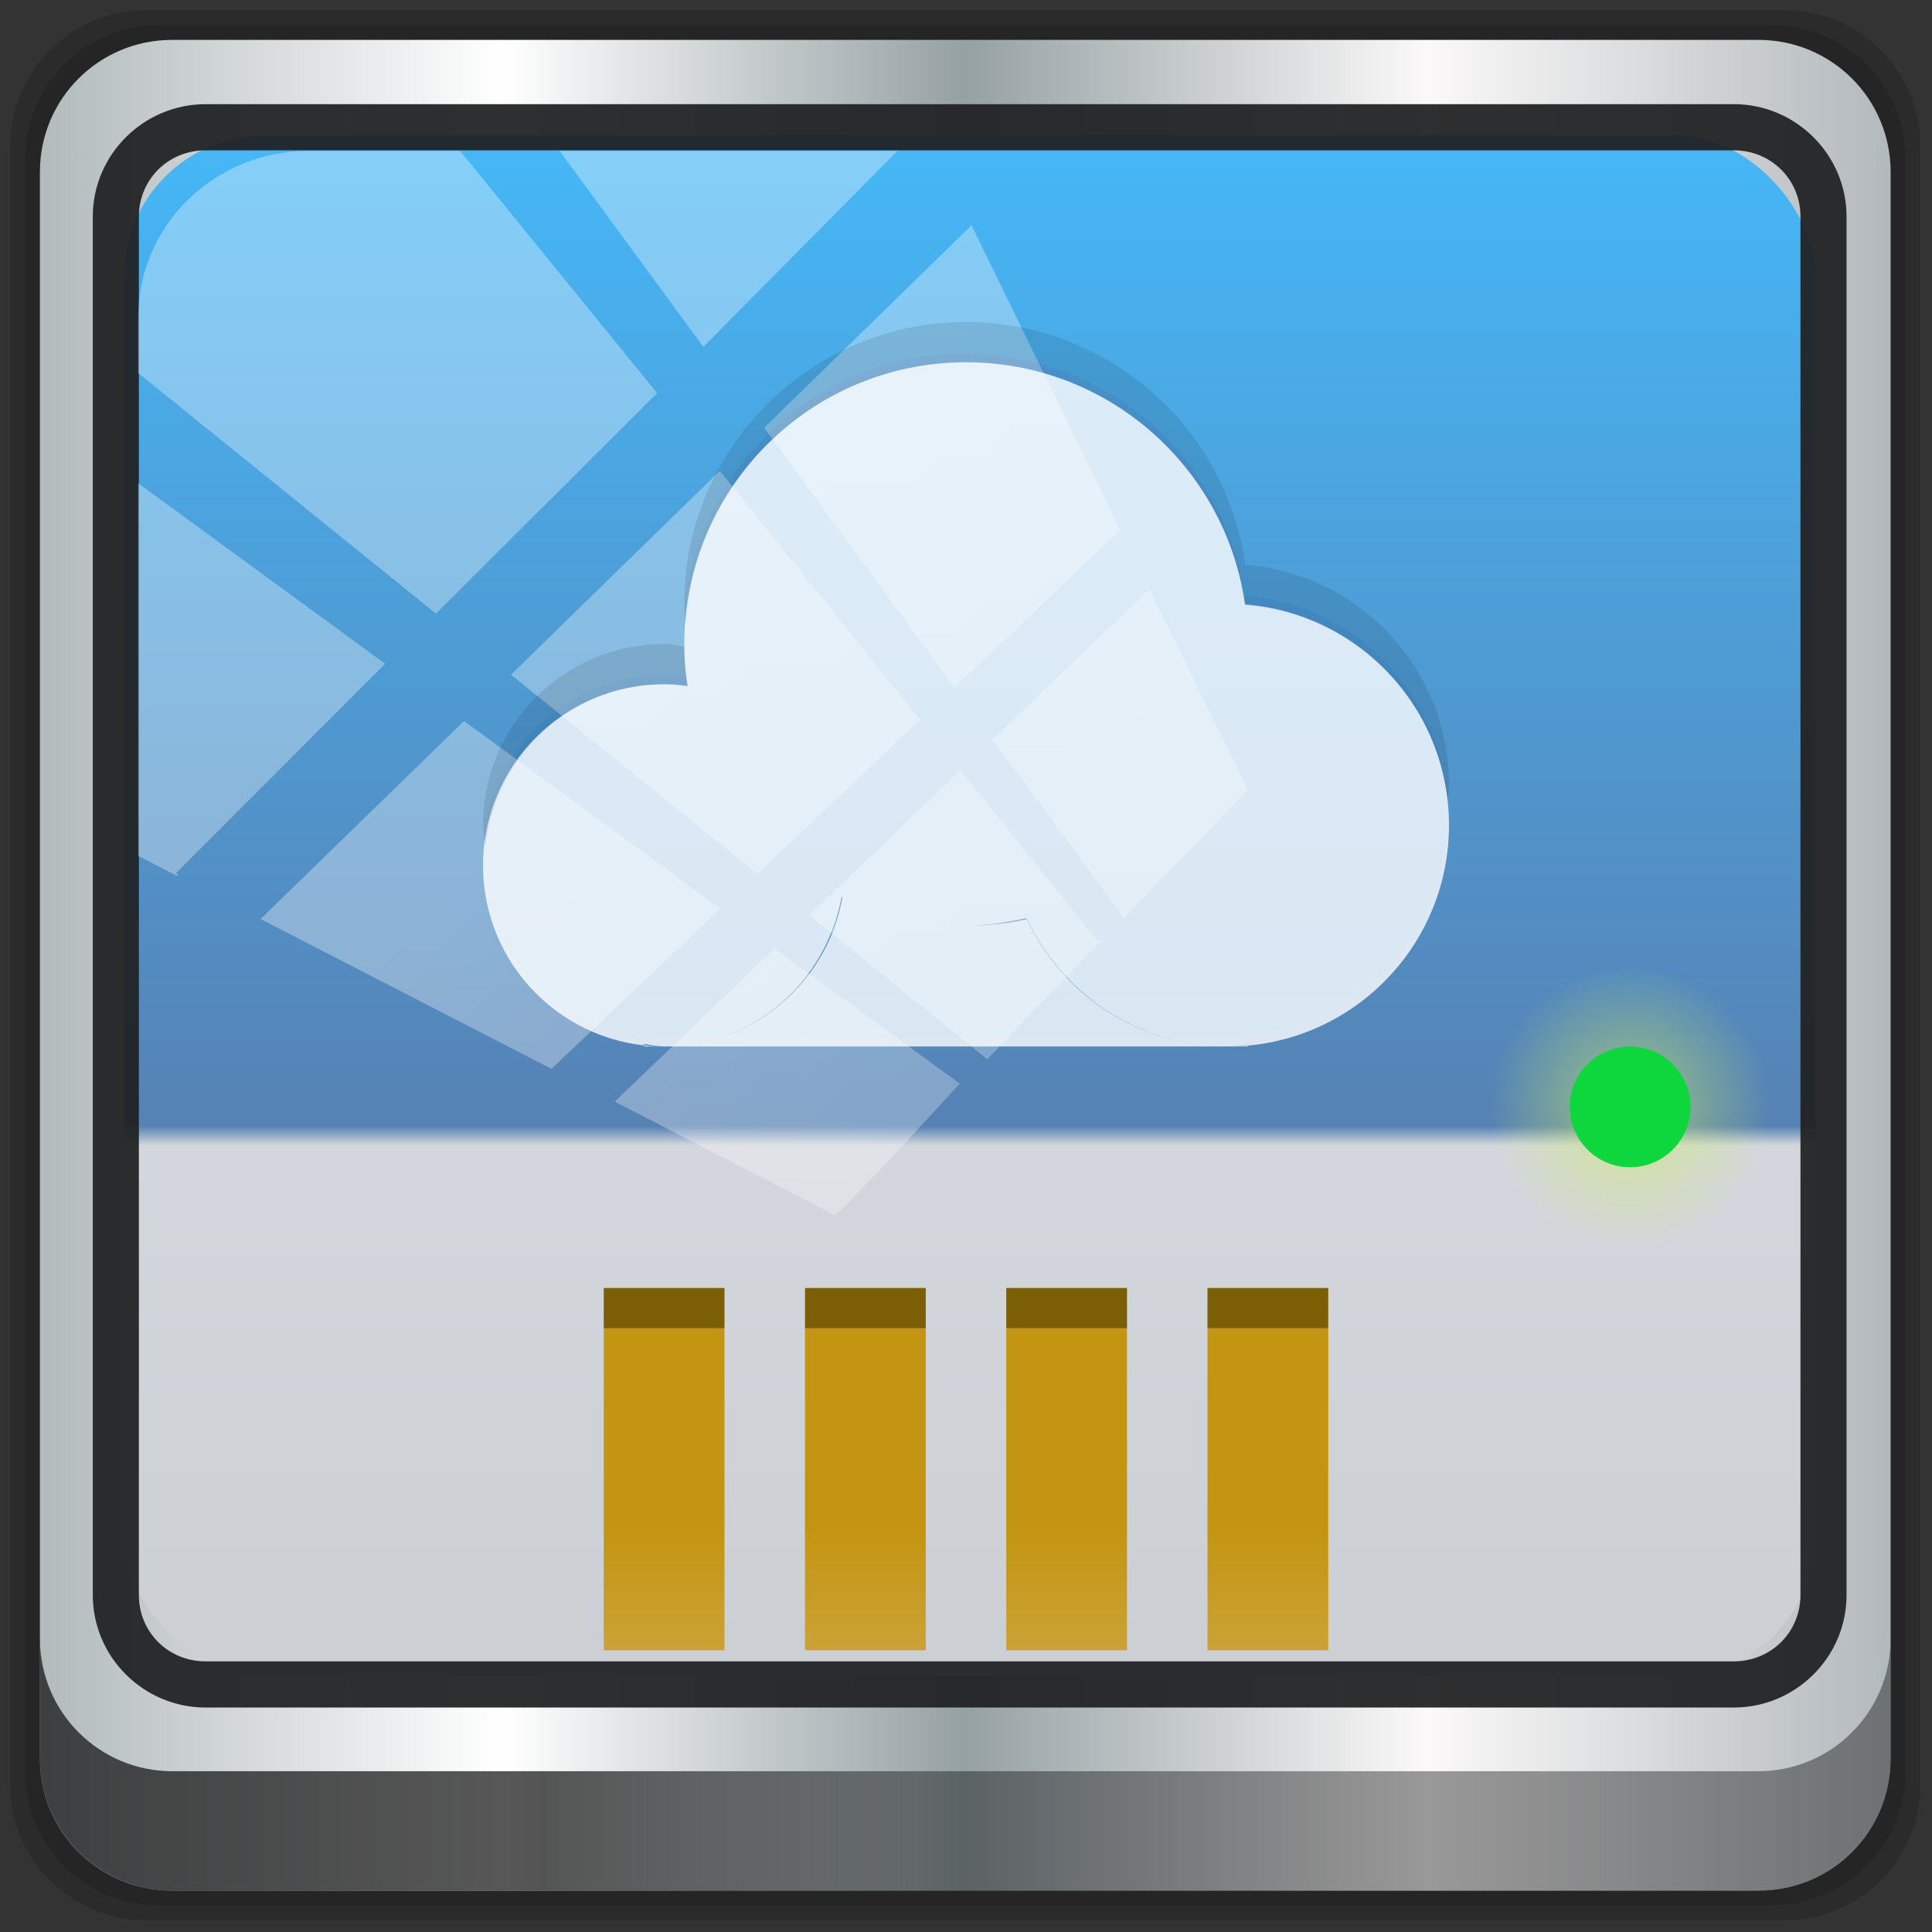 <?xml version="1.0" encoding="UTF-8" standalone="no"?>
<!-- Created with Inkscape (http://www.inkscape.org/) -->

<svg
   xmlns:dc="http://purl.org/dc/elements/1.1/"
   xmlns:cc="http://creativecommons.org/ns#"
   xmlns:rdf="http://www.w3.org/1999/02/22-rdf-syntax-ns#"
   xmlns:svg="http://www.w3.org/2000/svg"
   xmlns="http://www.w3.org/2000/svg"
   xmlns:xlink="http://www.w3.org/1999/xlink"
   xmlns:sodipodi="http://sodipodi.sourceforge.net/DTD/sodipodi-0.dtd"
   xmlns:inkscape="http://www.inkscape.org/namespaces/inkscape"
   width="48"
   height="48"
   id="svg4230"
   version="1.1"
   inkscape:version="0.92.2 5c3e80d, 2017-08-06"
   sodipodi:docname="pcloud.svg">
  <rect width="100%" height="100%" fill="#333333" stroke="none"/>
  <title
     id="title1452">Lila HD 48</title>
  <defs
     id="defs4232">
    <linearGradient
       id="linearGradient4028">
      <stop
         style="stop-color:#d6b872;stop-opacity:1;"
         offset="0"
         id="stop4030" />
      <stop
         style="stop-color:#c49511;stop-opacity:1;"
         offset="1"
         id="stop4032" />
    </linearGradient>
    <linearGradient
       id="linearGradient4016">
      <stop
         style="stop-color:#ceee5e;stop-opacity:1;"
         offset="0"
         id="stop4018" />
      <stop
         style="stop-color:#ceee5e;stop-opacity:0;"
         offset="1"
         id="stop4020" />
    </linearGradient>
    <linearGradient
       id="linearGradient3985">
      <stop
         style="stop-color:#4289c3;stop-opacity:1;"
         offset="0"
         id="stop3987" />
      <stop
         style="stop-color:#4fa0e2;stop-opacity:1;"
         offset="1"
         id="stop3989" />
    </linearGradient>
    <linearGradient
       id="linearGradient3911">
      <stop
         style="stop-color:#d3d3d5;stop-opacity:1;"
         offset="0"
         id="stop3913" />
      <stop
         style="stop-color:#e1e1e1;stop-opacity:1;"
         offset="1"
         id="stop3915" />
    </linearGradient>
    <linearGradient
       id="linearGradient3868">
      <stop
         style="stop-color:#375702;stop-opacity:1;"
         offset="0"
         id="stop3870" />
      <stop
         style="stop-color:#3a5c05;stop-opacity:1;"
         offset="1"
         id="stop3872" />
    </linearGradient>
    <linearGradient
       id="linearGradient3869">
      <stop
         style="stop-color:#fef3f1;stop-opacity:1;"
         offset="0"
         id="stop3871" />
      <stop
         style="stop-color:#ffe4e7;stop-opacity:1;"
         offset="1"
         id="stop3873" />
    </linearGradient>
    <linearGradient
       id="linearGradient4524">
      <stop
         style="stop-color:#4ea3e6;stop-opacity:1;"
         offset="0"
         id="stop4526" />
      <stop
         style="stop-color:#57aef3;stop-opacity:1;"
         offset="1"
         id="stop4528" />
    </linearGradient>
    <linearGradient
       id="linearGradient4512">
      <stop
         style="stop-color:#d9d2d1;stop-opacity:1;"
         offset="0"
         id="stop4514" />
      <stop
         style="stop-color:#fefcfc;stop-opacity:1;"
         offset="1"
         id="stop4516" />
    </linearGradient>
    <linearGradient
       id="linearGradient4243">
      <stop
         style="stop-color:#000000;stop-opacity:1;"
         offset="0"
         id="stop4245" />
      <stop
         style="stop-color:#000000;stop-opacity:0;"
         offset="1"
         id="stop4247" />
    </linearGradient>
    <linearGradient
       id="linearGradient4216">
      <stop
         style="stop-color:#a0c4e6;stop-opacity:1;"
         offset="0"
         id="stop4218" />
      <stop
         style="stop-color:#d0e2f1;stop-opacity:1;"
         offset="1"
         id="stop4220" />
    </linearGradient>
    <linearGradient
       id="linearGradient4208">
      <stop
         style="stop-color:#70a3d6;stop-opacity:1;"
         offset="0"
         id="stop4210" />
      <stop
         style="stop-color:#88b6e1;stop-opacity:1;"
         offset="1"
         id="stop4212" />
    </linearGradient>
    <linearGradient
       id="linearGradient4200">
      <stop
         style="stop-color:#427dbe;stop-opacity:1;"
         offset="0"
         id="stop4202" />
      <stop
         style="stop-color:#739bd1;stop-opacity:1;"
         offset="1"
         id="stop4204" />
    </linearGradient>
    <linearGradient
       id="linearGradient4192">
      <stop
         style="stop-color:#45b8f8;stop-opacity:1"
         offset="0"
         id="stop4194" />
      <stop
         id="stop1167"
         offset="0.625"
         style="stop-color:#5682b4;stop-opacity:1;" />
      <stop
         style="stop-color:#d3d7dd;stop-opacity:1"
         offset="0.637"
         id="stop1169" />
      <stop
         style="stop-color:#cbced2;stop-opacity:1"
         offset="1"
         id="stop4196" />
    </linearGradient>
    <radialGradient
       inkscape:collect="always"
       xlink:href="#linearGradient3688-166-749-5-9-1"
       id="radialGradient4351"
       gradientUnits="userSpaceOnUse"
       gradientTransform="matrix(2.32,0,0,0.4,28.618,28.6)"
       cx="4.993"
       cy="43.5"
       fx="4.993"
       fy="43.5"
       r="2.5" />
    <linearGradient
       id="linearGradient3688-166-749-5-9-1">
      <stop
         id="stop2883-0-2-9"
         style="stop-color:#181818;stop-opacity:1"
         offset="0" />
      <stop
         id="stop2885-5-3-8"
         style="stop-color:#181818;stop-opacity:0"
         offset="1" />
    </linearGradient>
    <linearGradient
       id="linearGradient3688-464-309-8-9-4">
      <stop
         id="stop2889-9-9-1"
         style="stop-color:#181818;stop-opacity:1"
         offset="0" />
      <stop
         id="stop2891-4-2-9"
         style="stop-color:#181818;stop-opacity:0"
         offset="1" />
    </linearGradient>
    <linearGradient
       id="linearGradient3702-501-757-0-4-0">
      <stop
         id="stop2895-0-2-1"
         style="stop-color:#181818;stop-opacity:0"
         offset="0" />
      <stop
         id="stop2897-2-8-2"
         style="stop-color:#181818;stop-opacity:1"
         offset="0.5" />
      <stop
         id="stop2899-6-1-6"
         style="stop-color:#181818;stop-opacity:0"
         offset="1" />
    </linearGradient>
    <linearGradient
       id="linearGradient3811-3">
      <stop
         style="stop-color:#000000;stop-opacity:1;"
         offset="0"
         id="stop3813-0" />
      <stop
         style="stop-color:#000000;stop-opacity:0;"
         offset="1"
         id="stop3815-0" />
    </linearGradient>
    <clipPath
       id="clipPath-887332295">
      <g
         id="g3945"
         transform="translate(0,-1004.362)">
        <rect
           id="rect3947"
           fill="#1890d0"
           width="46"
           height="46"
           x="1"
           y="1005.36"
           rx="4" />
      </g>
    </clipPath>
    <clipPath
       id="clipPath-867792831">
      <g
         id="g3940"
         transform="translate(0,-1004.362)">
        <rect
           id="rect3942"
           fill="#1890d0"
           width="46"
           height="46"
           x="1"
           y="1005.36"
           rx="4" />
      </g>
    </clipPath>
    <linearGradient
       gradientTransform="translate(-47.998,0.002)"
       gradientUnits="userSpaceOnUse"
       x2="47"
       x1="1"
       id="linearGradient3764">
      <stop
         id="stop3935"
         stop-opacity="1"
         stop-color="#e4e4e4" />
      <stop
         id="stop3937"
         stop-opacity="1"
         stop-color="#eee"
         offset="1" />
    </linearGradient>
    <linearGradient
       inkscape:collect="always"
       xlink:href="#linearGradient4512"
       id="linearGradient4554"
       gradientUnits="userSpaceOnUse"
       x1="12.5"
       y1="28"
       x2="12.5"
       y2="17" />
    <clipPath
       id="clipPath-368322014">
      <g
         transform="translate(0,-1004.362)"
         id="g17">
        <path
           style="fill:#1890d0"
           inkscape:connector-curvature="0"
           d="m -24,13 c 0,1.105 -0.672,2 -1.5,2 -0.828,0 -1.5,-0.895 -1.5,-2 0,-1.105 0.672,-2 1.5,-2 0.828,0 1.5,0.895 1.5,2 z"
           transform="matrix(15.333,0,0,11.5,415,878.862)"
           id="path19" />
      </g>
    </clipPath>
    <linearGradient
       inkscape:collect="always"
       xlink:href="#linearGradient3869"
       id="linearGradient3875"
       x1="24"
       y1="8"
       x2="24"
       y2="38"
       gradientUnits="userSpaceOnUse"
       gradientTransform="translate(-44,1004.362)" />
    <linearGradient
       inkscape:collect="always"
       xlink:href="#linearGradient3869"
       id="linearGradient3908"
       x1="-44.231"
       y1="3"
       x2="-44.231"
       y2="28"
       gradientUnits="userSpaceOnUse"
       gradientTransform="matrix(1.3,0,0,1.04,82.5,6.88)" />
    <clipPath
       id="clipPath-368322014-4">
      <g
         transform="translate(0,-1004.362)"
         id="g17-3">
        <path
           style="fill:#1890d0"
           inkscape:connector-curvature="0"
           d="m -24,13 c 0,1.105 -0.672,2 -1.5,2 -0.828,0 -1.5,-0.895 -1.5,-2 0,-1.105 0.672,-2 1.5,-2 0.828,0 1.5,0.895 1.5,2 z"
           transform="matrix(15.333,0,0,11.5,415,878.862)"
           id="path19-0" />
      </g>
    </clipPath>
    <linearGradient
       inkscape:collect="always"
       xlink:href="#linearGradient3868"
       id="linearGradient3874"
       x1="24"
       y1="1015.362"
       x2="24"
       y2="1039.362"
       gradientUnits="userSpaceOnUse" />
    <linearGradient
       inkscape:collect="always"
       xlink:href="#linearGradient4524-0"
       id="linearGradient4530-7"
       x1="24"
       y1="46"
       x2="24"
       y2="2"
       gradientUnits="userSpaceOnUse" />
    <linearGradient
       id="linearGradient4524-0">
      <stop
         style="stop-color:#76bc19;stop-opacity:1;"
         offset="0"
         id="stop4526-6" />
      <stop
         style="stop-color:#85d509;stop-opacity:1;"
         offset="1"
         id="stop4528-0" />
    </linearGradient>
    <linearGradient
       id="linearGradient6139-0">
      <stop
         id="stop6141-2"
         offset="0"
         style="stop-color:#b2babc;stop-opacity:1" />
      <stop
         style="stop-color:#ffffff;stop-opacity:1;"
         offset="0.25"
         id="stop6151-0" />
      <stop
         style="stop-color:#96a1a4;stop-opacity:1"
         offset="0.5"
         id="stop6147-1" />
      <stop
         id="stop6149-4"
         offset="0.75"
         style="stop-color:#fbf9f9;stop-opacity:1;" />
      <stop
         id="stop6143-4"
         offset="1"
         style="stop-color:#b2b9bc;stop-opacity:1" />
    </linearGradient>
    <linearGradient
       id="linearGradient3832-0-6-1-1">
      <stop
         style="stop-color:#000000;stop-opacity:1;"
         offset="0"
         id="stop3834-6-3-7-1" />
      <stop
         id="stop3872-2-4"
         offset="0.1"
         style="stop-color:#000000;stop-opacity:0.588;" />
      <stop
         style="stop-color:#000000;stop-opacity:0.588;"
         offset="0.9"
         id="stop3844-6-2-7-6" />
      <stop
         style="stop-color:#000000;stop-opacity:1;"
         offset="1"
         id="stop3836-5-0-2-9" />
    </linearGradient>
    <linearGradient
       id="linearGradient3737">
      <stop
         offset="0"
         style="stop-color:#ffffff;stop-opacity:1"
         id="stop3739" />
      <stop
         offset="1"
         style="stop-color:#ffffff;stop-opacity:0"
         id="stop3741" />
    </linearGradient>
    <clipPath
       id="clipPath4156-4-1"
       clipPathUnits="userSpaceOnUse">
      <path
         inkscape:connector-curvature="0"
         id="path4158-0-8"
         d="m 27.046,-55.695 -14.214,13.321 h 0.061 l 15.653,21.771 10.231,-10.546 C 38.562,-32.302 27.468,-54.819 27.046,-55.695 Z M 9.647,-39.383 -5.241,-25.321 15.988,-7.806 26.372,-18.383 Z m 31.491,12.951 -9.741,9.714 8.945,12.458 7.781,-7.555 z m -49.84,4.379 -13.754,12.982 26.283,13.846 0.061,-0.062 -0.123,-0.062 L 13.599,-5.401 -8.702,-22.053 Z m 38.015,7.401 -9.803,9.775 11.579,9.559 7.628,-7.401 -8.669,-11.009 z m 20.187,5.674 -7.383,7.216 6.188,8.542 5.82,-6.137 z m -32.195,6.322 -9.557,9.498 13.662,7.185 7.934,-7.678 z m 23.312,2.374 -7.107,6.938 8.363,6.907 5.361,-5.674 -0.061,-0.092 -0.092,0.123 -6.464,-8.203 z m -8.73,8.542 -7.505,7.339 10.354,5.458 c 1.397,-1.321 5.675,-6.123 5.851,-6.322 z"
         style="opacity:0.6;fill:#ffffff;fill-opacity:1;stroke:none" />
    </clipPath>
    <linearGradient
       id="ButtonShadow-16"
       gradientTransform="scale(1.006,0.994)"
       x1="45.448"
       y1="92.54"
       x2="45.448"
       y2="7.017"
       gradientUnits="userSpaceOnUse">
      <stop
         style="stop-color:#000000;stop-opacity:1;"
         offset="0"
         id="stop3750-6" />
      <stop
         style="stop-color:#000000;stop-opacity:0.588;"
         offset="1"
         id="stop3752-4" />
    </linearGradient>
    <clipPath
       clipPathUnits="userSpaceOnUse"
       id="clipPath4355-7">
      <rect
         style="fill:#ffffff;fill-opacity:1;fill-rule:nonzero;stroke:none"
         id="rect4357-5"
         width="84"
         height="80"
         x="6"
         y="6"
         rx="6"
         ry="6" />
    </clipPath>
    <clipPath
       clipPathUnits="userSpaceOnUse"
       id="clipPath4355-9">
      <rect
         style="fill:#ffffff;fill-opacity:1;fill-rule:nonzero;stroke:none"
         id="rect4357-1"
         width="84"
         height="80"
         x="6"
         y="6"
         rx="6"
         ry="6" />
    </clipPath>
    <clipPath
       clipPathUnits="userSpaceOnUse"
       id="clipPath4355-1">
      <rect
         style="fill:#ffffff;fill-opacity:1;fill-rule:nonzero;stroke:none"
         id="rect4357-9"
         width="84"
         height="80"
         x="6"
         y="6"
         rx="6"
         ry="6" />
    </clipPath>
    <clipPath
       clipPathUnits="userSpaceOnUse"
       id="clipPath3943-52-0">
      <path
         id="path3945-4-1"
         d="m 69.781,20.844 -5,3.438 c 5.587,5.537 9,13.328 9,21.812 0,8.434 -3.377,16.096 -8.906,21.625 l 5,3.438 C 76.078,64.576 80,55.844 80,46.094 c 2e-6,-9.797 -3.963,-18.66 -10.219,-25.25 z M 40,24.062 28.906,36.219 H 21.5 c -0.823,0 -1.5,0.677 -1.5,1.5 v 1 14.844 1 c 0,0.823 0.684,1.61 1.5,1.5 h 7.406 L 40,68 V 66 26.062 Z m 20.594,3.281 -5,3.438 L 55.5,30.875 c 3.938,3.89 6.406,9.25 6.406,15.219 0,5.921 -2.43,11.148 -6.312,15.031 l 0.094,0.094 5.094,3.438 c 4.475,-4.908 7.25,-11.402 7.25,-18.562 0,-7.231 -2.879,-13.831 -7.438,-18.75 z m -9.25,6.5 -5.219,3.625 c 2.222,2.218 3.719,5.24 3.719,8.625 0,3.337 -1.459,6.228 -3.625,8.438 l 5.219,3.625 c 2.822,-3.237 4.531,-7.434 4.531,-12.062 0,-4.673 -1.754,-9.001 -4.625,-12.25 z"
         style="color:#000000;display:inline;overflow:visible;visibility:visible;opacity:0.8;fill:#ff00ff;fill-opacity:1;fill-rule:nonzero;stroke:none;stroke-width:1;marker:none;enable-background:accumulate"
         inkscape:connector-curvature="0" />
    </clipPath>
    <linearGradient
       inkscape:collect="always"
       xlink:href="#linearGradient4192"
       id="linearGradient1165"
       x1="49.909"
       y1="6.444"
       x2="49.909"
       y2="86.865"
       gradientUnits="userSpaceOnUse" />
    <linearGradient
       gradientTransform="translate(-3.5623319e-7,7.0938131e-5)"
       inkscape:collect="always"
       xlink:href="#linearGradient6139-0"
       id="linearGradient1177"
       x1="1.641"
       y1="48.665"
       x2="94.157"
       y2="48.665"
       gradientUnits="userSpaceOnUse" />
    <linearGradient
       gradientTransform="translate(-3.5623319e-7,7.0938131e-5)"
       inkscape:collect="always"
       xlink:href="#linearGradient4192"
       id="linearGradient1165-7"
       x1="49.909"
       y1="6.444"
       x2="49.909"
       y2="86.865"
       gradientUnits="userSpaceOnUse" />
    <linearGradient
       gradientTransform="matrix(2.008,0,0,2.011,23.842,9.382)"
       inkscape:collect="always"
       xlink:href="#linearGradient3832-0-6-1-1"
       id="linearGradient4129"
       x1="1.5"
       y1="88.172"
       x2="94.5"
       y2="88.172"
       gradientUnits="userSpaceOnUse" />
    <radialGradient
       inkscape:collect="always"
       xlink:href="#linearGradient3737"
       id="radialGradient7462"
       gradientUnits="userSpaceOnUse"
       gradientTransform="matrix(1.958,0,0,0.099,91.925,170.559)"
       cx="13.948"
       cy="44.893"
       fx="13.948"
       fy="44.893"
       r="43.199" />
    <radialGradient
       inkscape:collect="always"
       xlink:href="#linearGradient3737"
       id="radialGradient7464"
       gradientUnits="userSpaceOnUse"
       gradientTransform="matrix(1.786,0,0,0.099,72.803,-204.939)"
       cx="13.948"
       cy="44.893"
       fx="13.948"
       fy="44.893"
       r="43.199" />
    <linearGradient
       inkscape:collect="always"
       xlink:href="#linearGradient4028"
       id="linearGradient4034"
       x1="33"
       y1="1050.362"
       x2="33"
       y2="1042.362"
       gradientUnits="userSpaceOnUse"
       gradientTransform="translate(-1,5)" />
    <linearGradient
       inkscape:collect="always"
       xlink:href="#linearGradient4028"
       id="linearGradient4038"
       gradientUnits="userSpaceOnUse"
       x1="33"
       y1="1050.362"
       x2="33"
       y2="1042.362"
       gradientTransform="translate(-6,5)" />
    <linearGradient
       inkscape:collect="always"
       xlink:href="#linearGradient4028"
       id="linearGradient4042"
       gradientUnits="userSpaceOnUse"
       gradientTransform="translate(-11,5)"
       x1="33"
       y1="1050.362"
       x2="33"
       y2="1042.362" />
    <linearGradient
       inkscape:collect="always"
       xlink:href="#linearGradient4028"
       id="linearGradient4046"
       gradientUnits="userSpaceOnUse"
       gradientTransform="translate(-16,5)"
       x1="33"
       y1="1050.362"
       x2="33"
       y2="1042.362" />
    <linearGradient
       inkscape:collect="always"
       xlink:href="#linearGradient3985"
       id="linearGradient3991"
       x1="24"
       y1="25"
       x2="24"
       y2="8"
       gradientUnits="userSpaceOnUse"
       gradientTransform="matrix(2.011,0,0,2.011,-0.354,0.412)" />
    <linearGradient
       gradientTransform="matrix(2.019,0,0,2.021,26.368,45.625)"
       inkscape:collect="always"
       xlink:href="#linearGradient3737"
       id="linearGradient4767"
       gradientUnits="userSpaceOnUse"
       x1="2.771"
       y1="-28.642"
       x2="50.528"
       y2="14.514" />
    <clipPath
       id="clipPath4156-4-1-2"
       clipPathUnits="userSpaceOnUse">
      <path
         inkscape:connector-curvature="0"
         id="path4158-0-8-3"
         d="m 27.046,-55.695 -14.214,13.321 h 0.061 l 15.653,21.771 10.231,-10.546 C 38.562,-32.302 27.468,-54.819 27.046,-55.695 Z M 9.647,-39.383 -5.241,-25.321 15.988,-7.806 26.372,-18.383 Z m 31.491,12.951 -9.741,9.714 8.945,12.458 7.781,-7.555 z m -49.84,4.379 -13.754,12.982 26.283,13.846 0.061,-0.062 -0.123,-0.062 L 13.599,-5.401 -8.702,-22.053 Z m 38.015,7.401 -9.803,9.775 11.579,9.559 7.628,-7.401 -8.669,-11.009 z m 20.187,5.674 -7.383,7.216 6.188,8.542 5.82,-6.137 z m -32.195,6.322 -9.557,9.498 13.662,7.185 7.934,-7.678 z m 23.312,2.374 -7.107,6.938 8.363,6.907 5.361,-5.674 -0.061,-0.092 -0.092,0.123 -6.464,-8.203 z m -8.73,8.542 -7.505,7.339 10.354,5.458 c 1.397,-1.321 5.675,-6.123 5.851,-6.322 z"
         style="opacity:0.6;fill:#ffffff;fill-opacity:1;stroke:none" />
    </clipPath>
    <radialGradient
       gradientTransform="translate(2.6411227e-8,1.5128443e-5)"
       inkscape:collect="always"
       xlink:href="#linearGradient4016"
       id="radialGradient4022"
       cx="40.5"
       cy="27.5"
       fx="40.5"
       fy="27.5"
       r="1.5"
       gradientUnits="userSpaceOnUse" />
  </defs>
  <sodipodi:namedview
     id="base"
     pagecolor="#ffffff"
     bordercolor="#666666"
     borderopacity="1.0"
     inkscape:pageopacity="0.0"
     inkscape:pageshadow="2"
     inkscape:zoom="6.2440241"
     inkscape:cx="25.936929"
     inkscape:cy="13.432144"
     inkscape:document-units="px"
     inkscape:current-layer="svg4230"
     showgrid="false"
     inkscape:showpageshadow="false"
     borderlayer="true"
     inkscape:window-width="1280"
     inkscape:window-height="945"
     inkscape:window-x="0"
     inkscape:window-y="20"
     inkscape:window-maximized="1"
     showguides="false"
     inkscape:guide-bbox="true">
    <inkscape:grid
       type="xygrid"
       id="grid4162" />
    <sodipodi:guide
       position="1,47"
       orientation="46,0"
       id="guide4163"
       inkscape:locked="false" />
    <sodipodi:guide
       position="1,1"
       orientation="0,46"
       id="guide4165"
       inkscape:locked="false" />
    <sodipodi:guide
       position="47,1"
       orientation="-46,0"
       id="guide4167"
       inkscape:locked="false" />
    <sodipodi:guide
       position="47,47"
       orientation="0,-46"
       id="guide4169"
       inkscape:locked="false" />
    <sodipodi:guide
       position="2,46"
       orientation="44,0"
       id="guide4173"
       inkscape:locked="false" />
    <sodipodi:guide
       position="2,2"
       orientation="0,44"
       id="guide4175"
       inkscape:locked="false" />
    <sodipodi:guide
       position="46,2"
       orientation="-44,0"
       id="guide4177"
       inkscape:locked="false" />
    <sodipodi:guide
       position="46,46"
       orientation="0,-44"
       id="guide4179"
       inkscape:locked="false" />
    <sodipodi:guide
       position="3,45"
       orientation="42,0"
       id="guide4183"
       inkscape:locked="false" />
    <sodipodi:guide
       position="45,3"
       orientation="-42,0"
       id="guide4187"
       inkscape:locked="false" />
    <sodipodi:guide
       position="45,45"
       orientation="0,-42"
       id="guide4189"
       inkscape:locked="false" />
    <sodipodi:guide
       position="3,45"
       orientation="42,0"
       id="guide4193"
       inkscape:locked="false" />
    <sodipodi:guide
       position="3,3"
       orientation="0,42"
       id="guide4195"
       inkscape:locked="false" />
    <sodipodi:guide
       position="45,3"
       orientation="-42,0"
       id="guide4197"
       inkscape:locked="false" />
    <sodipodi:guide
       position="45,45"
       orientation="0,-42"
       id="guide4199"
       inkscape:locked="false" />
    <sodipodi:guide
       position="3,10"
       orientation="7,0"
       id="guide4203"
       inkscape:locked="false" />
    <sodipodi:guide
       position="3,3"
       orientation="0,42"
       id="guide4205"
       inkscape:locked="false" />
    <sodipodi:guide
       position="45,3"
       orientation="-7,0"
       id="guide4207"
       inkscape:locked="false" />
    <sodipodi:guide
       position="45,10"
       orientation="0,-42"
       id="guide4209"
       inkscape:locked="false" />
  </sodipodi:namedview>
  <g
     inkscape:label="livello"
     inkscape:groupmode="layer"
     id="layer1"
     transform="translate(0,-1004.362)"
     style="display:inline">
    <g
       transform="translate(0,-1.7694937e-5)"
       style="display:inline"
       id="g1221">
      <path
         style="display:inline;opacity:0.15;fill:#000000;fill-opacity:1;fill-rule:nonzero;stroke:none;stroke-width:2.009"
         d="M 88.828,0.915 H 6.97 c -3.779,0 -6.821,3.042 -6.821,6.821 V 89.594 c 0,3.779 3.042,6.821 6.821,6.821 H 88.828 c 3.779,0 6.821,-3.042 6.821,-6.821 V 7.736 c 0,-3.779 -3.042,-6.821 -6.821,-6.821 z"
         id="path3288"
         inkscape:connector-curvature="0"
         transform="matrix(0.497,0,0,0.497,0.176,1004.157)" />
      <path
         inkscape:connector-curvature="0"
         id="path4085"
         d="M 88.188,1.661 H 7.61 c -3.72,0 -6.715,2.995 -6.715,6.715 V 88.954 c 0,3.72 2.995,6.715 6.715,6.715 H 88.188 c 3.72,0 6.715,-2.995 6.715,-6.715 V 8.376 c 0,-3.72 -2.995,-6.715 -6.715,-6.715 z"
         style="display:inline;opacity:0.15;fill:#000000;fill-opacity:1;fill-rule:nonzero;stroke:none;stroke-width:2.009"
         transform="matrix(0.497,0,0,0.497,0.176,1004.157)" />
      <path
         style="display:inline;fill:url(#linearGradient1177);fill-opacity:1;fill-rule:nonzero;stroke:none;stroke-width:2.009"
         d="M 87.549,2.407 H 8.249 c -3.661,0 -6.608,2.947 -6.608,6.608 V 88.315 c 0,3.661 2.947,6.608 6.608,6.608 H 87.549 c 3.661,0 6.608,-2.947 6.608,-6.608 V 9.015 c 0,-3.661 -2.947,-6.608 -6.608,-6.608 z"
         id="rect4251-1"
         inkscape:connector-curvature="0"
         transform="matrix(0.497,0,0,0.497,0.176,1004.157)" />
      <rect
         ry="7.037"
         rx="7.03"
         y="7.184"
         x="5.84"
         height="77.021"
         width="84.558"
         id="rect862"
         style="display:inline;opacity:1;fill:url(#linearGradient1165-7);fill-opacity:1;stroke:none;stroke-width:1.43;stroke-miterlimit:4;stroke-dasharray:none;stroke-opacity:1"
         transform="matrix(0.497,0,0,0.497,0.176,1004.157)" />
      <path
         inkscape:connector-curvature="0"
         id="path4989"
         d="m 9.923,5.62 c -3.1,0 -5.638,2.526 -5.638,5.617 v 68.917 c 0,3.09 2.538,5.617 5.638,5.617 H 86.315 c 3.1,0 5.638,-2.526 5.638,-5.617 V 11.236 c 0,-3.09 -2.538,-5.617 -5.638,-5.617 z m 0,2.307 H 86.315 c 1.878,0 3.335,1.472 3.335,3.309 v 68.917 c 0,1.837 -1.456,3.309 -3.335,3.309 H 9.923 c -1.878,0 -3.335,-1.472 -3.335,-3.309 V 11.236 c 0,-1.837 1.456,-3.309 3.335,-3.309 z"
         style="color:#000000;font-style:normal;font-variant:normal;font-weight:normal;font-stretch:normal;font-size:medium;line-height:normal;font-family:Sans;-inkscape-font-specification:Sans;text-indent:0;text-align:start;text-decoration:none;text-decoration-line:none;letter-spacing:normal;word-spacing:normal;text-transform:none;writing-mode:lr-tb;direction:ltr;baseline-shift:baseline;text-anchor:start;display:inline;overflow:visible;visibility:visible;fill:#202223;fill-opacity:0.937;stroke:none;stroke-width:4.774;marker:none;enable-background:accumulate"
         transform="matrix(0.497,0,0,0.497,0.176,1004.157)" />
      <path
         inkscape:connector-curvature="0"
         style="display:inline;opacity:0.658;fill:url(#linearGradient4129);fill-opacity:1;fill-rule:nonzero;stroke:none;stroke-width:2.009"
         d="m 1.641,82.333 v 5.969 c 0,3.661 2.961,6.622 6.622,6.622 H 87.535 c 3.661,0 6.622,-2.961 6.622,-6.622 v -5.969 c 0,3.661 -2.961,6.622 -6.622,6.622 H 8.263 c -3.661,0 -6.622,-2.961 -6.622,-6.622 z"
         id="path4118"
         transform="matrix(0.497,0,0,0.497,0.176,1004.157)" />
      <rect
         style="display:inline;opacity:0.55;fill:url(#radialGradient7462);fill-opacity:1;stroke:none;stroke-width:2.009"
         id="rect4131"
         width="83.811"
         height="4.228"
         x="5.496"
         y="80.747"
         rx="8.545"
         ry="8.545"
         transform="matrix(0.497,0,0,0.497,0.176,1004.157)" />
      <rect
         ry="8.536"
         rx="8.536"
         y="-89.765"
         x="6.446"
         height="4.228"
         width="76.35"
         id="rect4141"
         style="display:inline;opacity:0.669;fill:url(#radialGradient7464);fill-opacity:1;stroke:none;stroke-width:2.009"
         transform="matrix(0,0.497,-0.497,0,0.176,1004.157)" />
      <g
         id="g1049"
         style="display:inline;stroke-width:2.011"
         transform="translate(-2.1553014e-7,-5)">
        <rect
           style="fill:url(#linearGradient4034);fill-opacity:1;stroke:none"
           id="rect4026"
           width="3"
           height="8"
           x="30"
           y="1042.362" />
        <rect
           y="1042.362"
           x="25"
           height="8"
           width="3"
           id="rect4036"
           style="fill:url(#linearGradient4038);fill-opacity:1;stroke:none" />
        <rect
           style="fill:url(#linearGradient4042);fill-opacity:1;stroke:none"
           id="rect4040"
           width="3"
           height="8"
           x="20"
           y="1042.362" />
        <rect
           y="1042.362"
           x="15"
           height="8"
           width="3"
           id="rect4044"
           style="fill:url(#linearGradient4046);fill-opacity:1;stroke:none" />
        <rect
           style="fill:#7c5e04;fill-opacity:1;stroke:none"
           id="rect4048"
           width="3"
           height="1"
           x="15"
           y="1041.362" />
        <rect
           y="1041.362"
           x="20"
           height="1"
           width="3"
           id="rect4050"
           style="fill:#7c5e04;fill-opacity:1;stroke:none" />
        <rect
           style="fill:#7c5e04;fill-opacity:1;stroke:none"
           id="rect4052"
           width="3"
           height="1"
           x="25"
           y="1041.362" />
        <rect
           y="1041.362"
           x="30"
           height="1"
           width="3"
           id="rect4054"
           style="fill:#7c5e04;fill-opacity:1;stroke:none" />
      </g>
      <path
         d="m 41.679,44.783 c -0.748,4.243 -4.402,7.477 -8.859,7.477 h 28.147 c -4.456,0 -8.302,-2.611 -10.053,-6.409 -0.975,0.214 -1.976,0.377 -3.016,0.377 -2.231,0 -4.346,-0.521 -6.22,-1.445 z m 19.288,7.477 h 1.005 v -0.063 c -0.332,0.03 -0.666,0.063 -1.005,0.063 z m -28.147,0 c -0.345,0 -0.67,-0.088 -1.005,-0.126 V 52.26 Z M 61.973,32.154 c 0,7.773 -6.301,14.074 -14.074,14.074 -7.773,0 -14.074,-6.301 -14.074,-14.074 0,-7.773 6.301,-14.074 14.074,-14.074 7.773,0 14.074,6.301 14.074,14.074 z m 10.053,9.047 c 0,6.107 -4.951,11.058 -11.058,11.058 -6.107,0 -11.058,-4.951 -11.058,-11.058 0,-6.107 4.951,-11.058 11.058,-11.058 6.107,0 11.058,4.951 11.058,11.058 z m -30.158,2.01 c 0,4.997 -4.051,9.047 -9.047,9.047 -4.997,0 -9.047,-4.051 -9.047,-9.047 0,-4.997 4.051,-9.047 9.047,-9.047 4.997,0 9.047,4.051 9.047,9.047 z"
         style="display:inline;fill:url(#linearGradient3991);fill-opacity:1;stroke:none;stroke-width:4.042"
         id="rect3943"
         inkscape:connector-curvature="0"
         transform="matrix(0.497,0,0,0.497,0.176,1004.157)" />
      <rect
         transform="matrix(0.529,0,0,0.518,2.375,1023.651)"
         style="display:inline;opacity:0.333;fill:url(#linearGradient4767);fill-opacity:1;stroke:none;stroke-width:2.02"
         id="rect4146"
         width="75.966"
         height="69.024"
         x="2"
         y="-30"
         rx="7.989"
         ry="7.997"
         clip-path="url(#clipPath4156-4-1-2)" />
      <circle
         r="1.5"
         cy="27.5"
         cx="40.5"
         style="opacity:0.6;fill:url(#radialGradient4022);fill-opacity:1;stroke:none"
         id="path4006"
         transform="matrix(2.333,0,0,2.333,-54,967.696)" />
      <path
         inkscape:connector-curvature="0"
         id="path4000"
         style="opacity:0.798;fill:#ffffff;fill-opacity:1;stroke:none"
         d="m 20.906,1026.643 c -0.372,2.11 -2.189,3.719 -4.406,3.719 h 14 c -2.217,0 -4.129,-1.298 -5,-3.188 -0.485,0.106 -0.983,0.188 -1.5,0.188 -1.11,0 -2.162,-0.259 -3.094,-0.719 z M 30.5,1030.362 H 31 v -0.031 c -0.165,0.015 -0.331,0.031 -0.5,0.031 z m -14,0 c -0.172,0 -0.333,-0.044 -0.5,-0.062 v 0.062 z M 31,1020.362 c 0,3.866 -3.134,7 -7,7 -3.866,0 -7,-3.134 -7,-7 0,-3.866 3.134,-7 7,-7 3.866,0 7,3.134 7,7 z m 5,4.5 c 0,3.038 -2.462,5.5 -5.5,5.5 -3.038,0 -5.5,-2.462 -5.5,-5.5 0,-3.038 2.462,-5.5 5.5,-5.5 3.038,0 5.5,2.462 5.5,5.5 z m -15,1 c 0,2.485 -2.015,4.5 -4.5,4.5 -2.485,0 -4.5,-2.015 -4.5,-4.5 0,-2.485 2.015,-4.5 4.5,-4.5 2.485,0 4.5,2.015 4.5,4.5 z" />
      <path
         inkscape:connector-curvature="0"
         id="path3993"
         transform="translate(0,1004.362)"
         d="m 24,8 c -3.866,0 -7,3.134 -7,7 0,0.168 0.02,0.335 0.031,0.5 C 17.288,11.868 20.302,9 24,9 c 3.537,0 6.466,2.624 6.938,6.031 2.646,0.209 4.764,2.277 5.031,4.906 C 35.98,19.793 36,19.648 36,19.5 36,16.61 33.77,14.255 30.938,14.031 30.466,10.624 27.537,8 24,8 Z m -7.5,8 c -2.485,0 -4.5,2.015 -4.5,4.5 0,0.172 0.044,0.333 0.062,0.5 0.252,-2.246 2.124,-4 4.438,-4 0.204,0 0.397,0.036 0.594,0.062 C 17.044,16.735 17.003,16.403 17,16.062 16.833,16.044 16.672,16 16.5,16 Z m 4.406,6.281 c -0.093,0.528 -0.274,1.021 -0.531,1.469 0.258,-0.446 0.439,-0.943 0.531,-1.469 z M 20.375,23.75 c -0.129,0.224 -0.274,0.428 -0.438,0.625 0.163,-0.196 0.309,-0.403 0.438,-0.625 z m -0.438,0.625 c -0.136,0.163 -0.28,0.326 -0.438,0.469 0.164,-0.147 0.297,-0.3 0.438,-0.469 z m 5.469,-1.531 C 24.951,22.94 24.484,23 24,23 c 0.483,0 0.951,-0.063 1.406,-0.156 z M 24,23 C 23.723,23 23.457,22.969 23.188,22.938 23.455,22.968 23.725,23 24,23 Z"
         style="opacity:0.1;fill:#000000;fill-opacity:1;stroke:none" />
      <circle
         r="1.5"
         cy="27.5"
         cx="40.5"
         transform="translate(0,1004.362)"
         id="path4004"
         style="opacity:1;fill:#0ed73e;fill-opacity:1;stroke:none" />
    </g>
  </g>
</svg>
